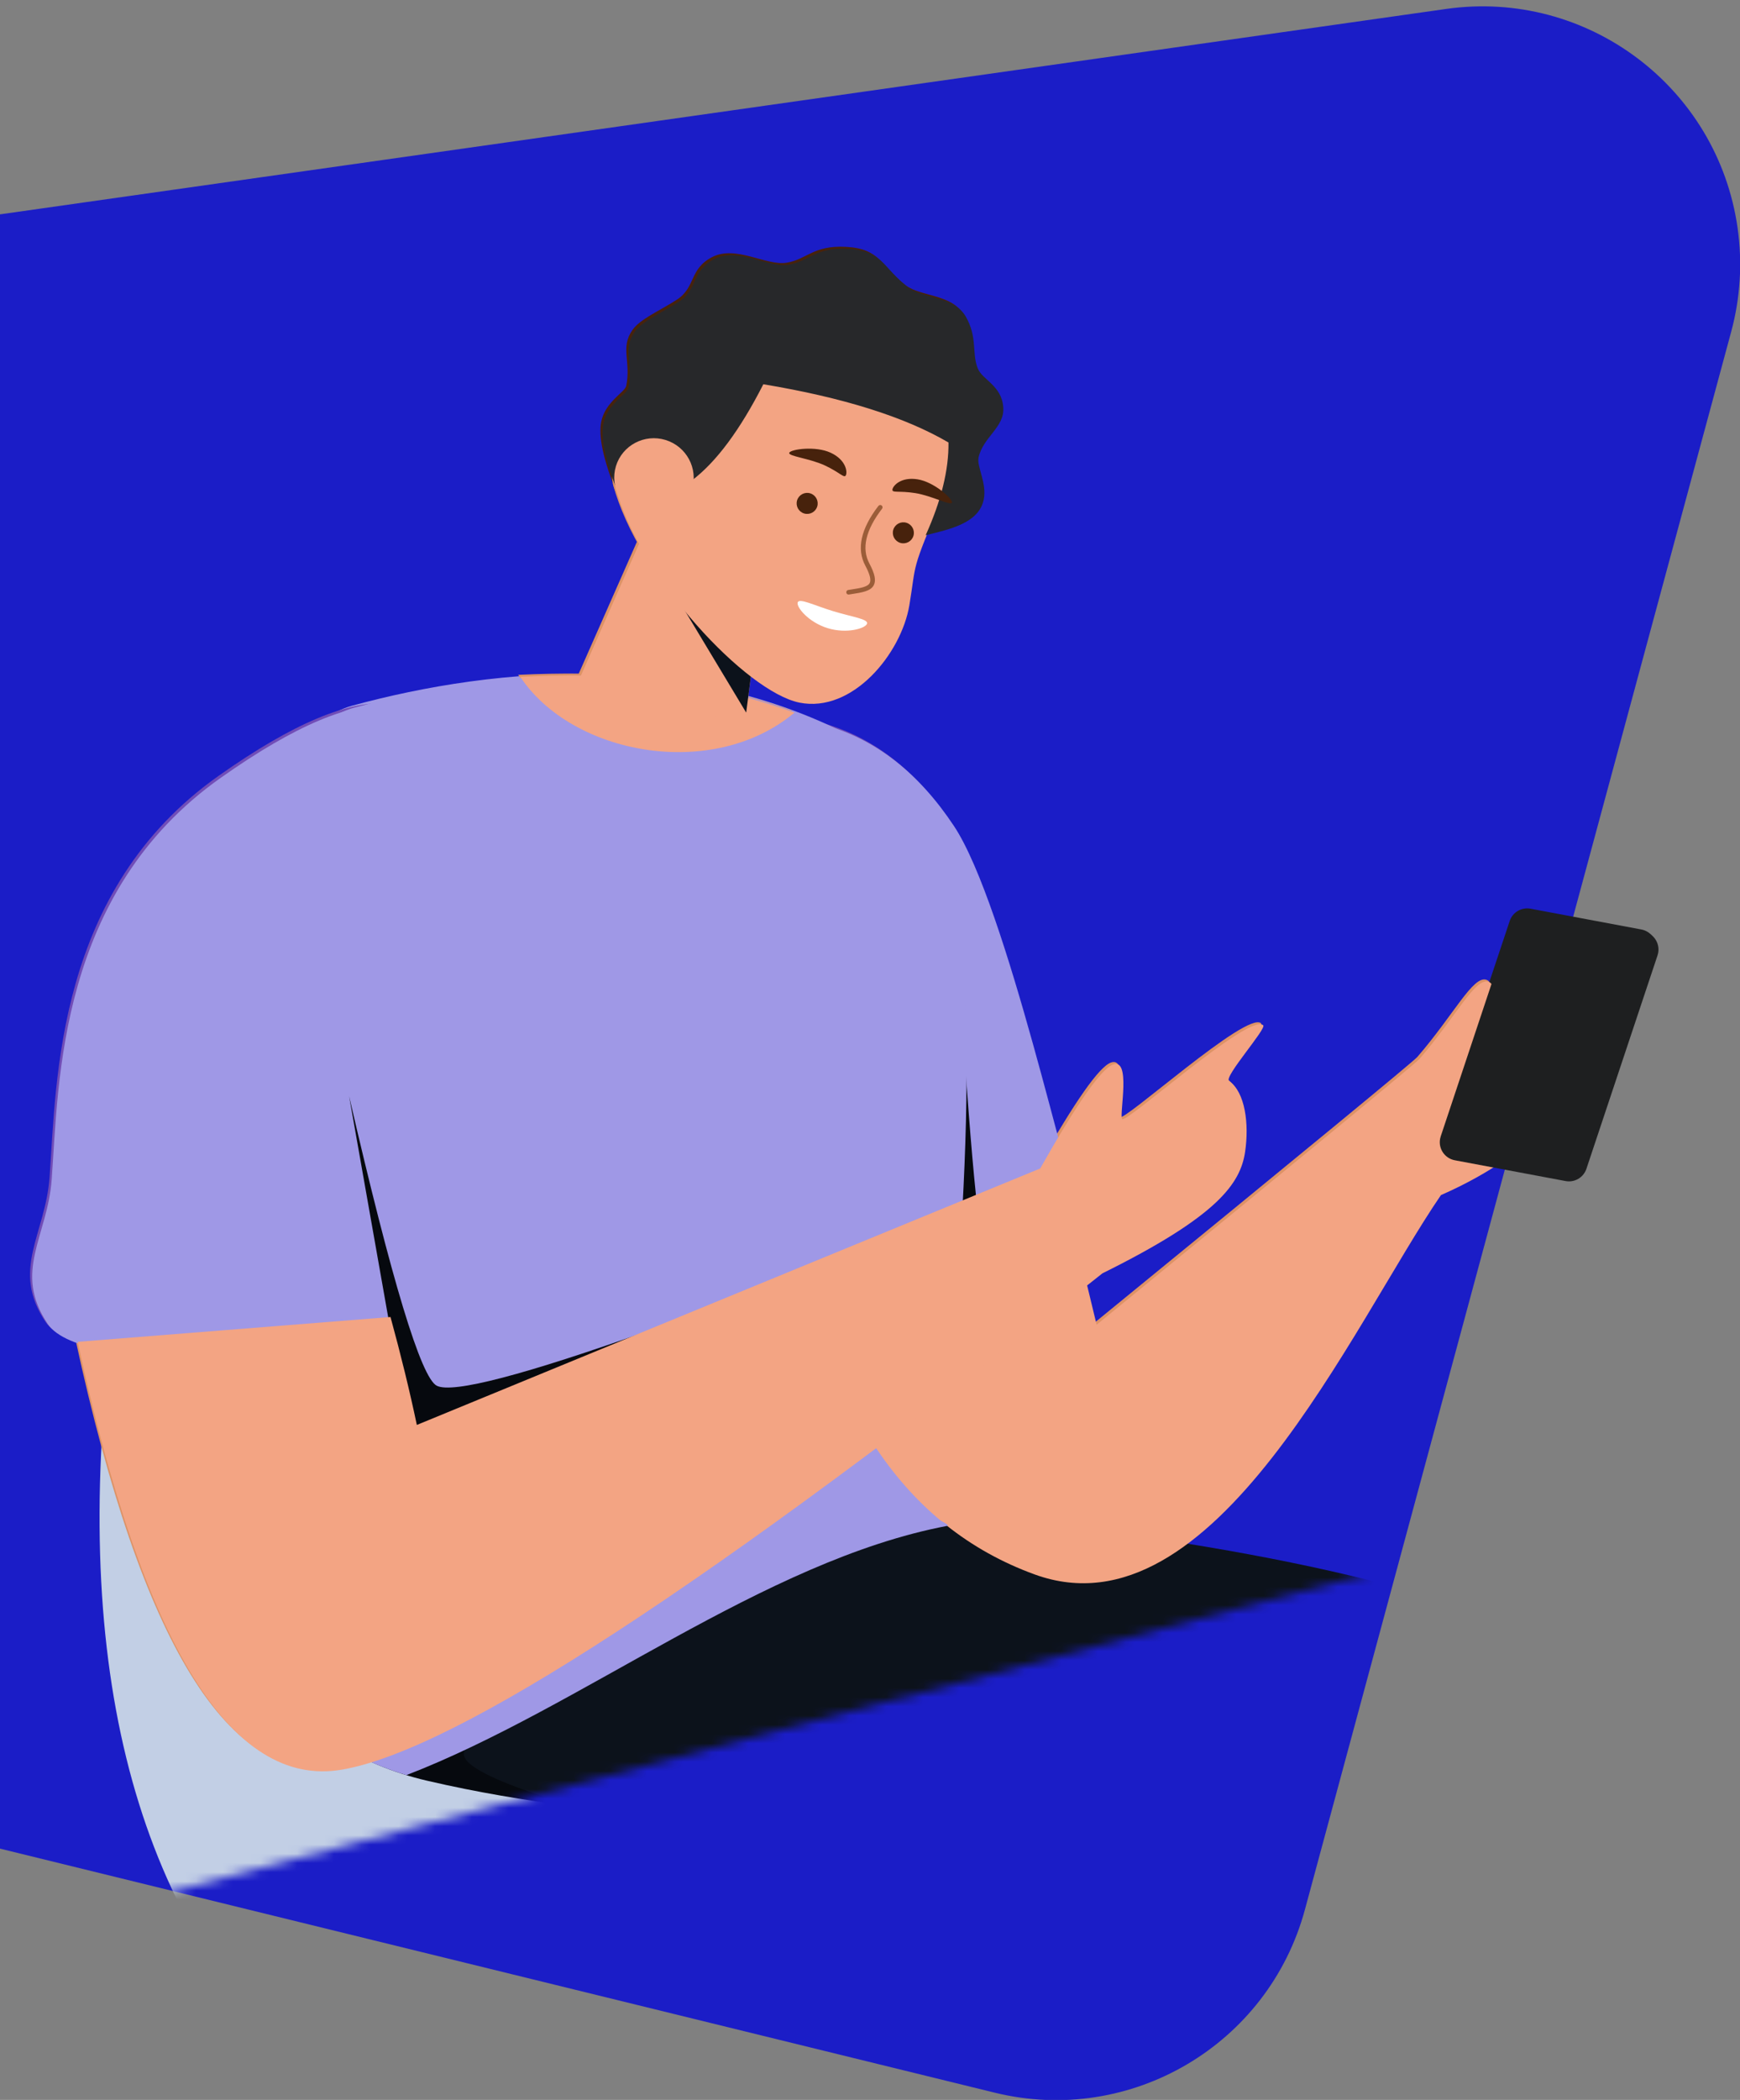 <?xml version="1.0" encoding="UTF-8"?>
<svg width="189px" height="228px" viewBox="0 0 189 228" version="1.1" xmlns="http://www.w3.org/2000/svg" xmlns:xlink="http://www.w3.org/1999/xlink">
    <rect x="0" y="0" width="189" height="228" fill="#808080" stroke="none"/>
    <title>C1932DFA-EE2C-4E8E-8600-2657884ACF34</title>
    <defs>
        <path d="M56.658,110.048 L167.225,73.495 C178.437,69.789 190.77,73.515 198.053,82.81 L299.179,211.868 C308.717,224.04 306.582,241.64 294.409,251.177 C291.424,253.517 287.994,255.225 284.328,256.199 L112.802,301.762 C98.103,305.666 82.976,297.124 78.728,282.521 L38.562,144.455 C34.352,129.985 42.35,114.778 56.658,110.048 Z" id="path-1"></path>
    </defs>
    <g id="Mobile" stroke="none" stroke-width="1" fill="none" fill-rule="evenodd">
        <g id="Landing---New-2" transform="translate(0, -1043)">
            <g id="Features" transform="translate(0, 671)">
                <g transform="translate(-103, 40)" id="Digital-Process">
                    <g transform="translate(0, 237)">
                        <g transform="translate(0.768, 0.786)">
                            <g id="Group-10">
                                <mask id="mask-2" fill="white">
                                    <use xlink:href="#path-1"></use>
                                </mask>
                                <use id="Rectangle" fill="#1B1DC7" opacity="0.06" transform="translate(178.196, 188.05) scale(-1, -1) rotate(120) translate(-178.196, -188.05) " xlink:href="#path-1"></use>
                                <g id="Mike-8" mask="url(#mask-2)">
                                    <g transform="translate(211, 280) scale(-1, 1) translate(-211, -280) translate(105, 121)">
                                        <path d="M41.5,75.23 C43.991,75.23 48.355,82.501 53.671,85.757 C54.763,83.745 51.844,80.102 53.313,79.598 C54.76,79.103 56.829,83.357 60.811,87.969 C61.241,88.467 72.932,98.089 95.884,116.834 L100.852,96.273 L128.907,104.814 C125.5,125.762 116.739,138.805 102.624,143.943 C83.101,151.048 68.117,116.834 58.485,102.76 C36.548,93.147 39.183,75.23 41.5,75.23" id="Fill-375" fill="#DD9266"></path>
                                        <path d="M125.329,51.745 C119.827,53.305 115.173,56.959 111.366,62.706 C105.655,71.328 98.817,103.119 97.619,104.695 C96.42,106.27 95.102,107.972 95.102,110.134 C95.102,111.576 102.959,114.519 118.672,118.963 L125.329,51.745 Z" id="Fill-376" fill="#714DB7"></path>
                                        <path d="M112.33,117.124 C105.821,115.182 101.157,113.592 98.337,112.354 C103.554,112.634 106.564,112.378 107.37,111.587 C108.301,110.673 109.301,101.929 110.371,85.354 L112.33,117.124 Z" id="Fill-377" fill="#06090E"></path>
                                        <path d="M48.518,71.877 L36.486,74.133 C35.4,74.336 34.685,75.381 34.889,76.467 C34.906,76.556 34.929,76.645 34.957,76.731 L42.681,99.901 C42.997,100.849 43.964,101.418 44.946,101.234 L56.978,98.978 C58.064,98.774 58.779,97.729 58.575,96.644 C58.559,96.554 58.536,96.466 58.507,96.38 L50.784,73.21 C50.468,72.262 49.5,71.693 48.518,71.877 Z" id="Fill-378" fill="#1E1F20"></path>
                                        <path d="M151.998,134.826 C162.567,167.152 157.915,185.48 138.042,189.812 C108.232,196.309 107.232,195.555 75.25,191.862 C72.929,199.055 83.423,212.188 92.282,264.854 L69.232,279.058 C35.465,222.531 21.871,185.154 28.448,166.93 C35.025,148.705 76.209,138.004 151.998,134.826" id="Fill-381" fill="#0C121B"></path>
                                        <path d="M38.203,219.969 C37.359,217.986 36.562,216.048 35.812,214.155 L50.649,169.303 L38.203,219.969 Z" id="Fill-382" fill="#06090E"></path>
                                        <path d="M188.498,146.826 C199.067,176.485 194.415,193.48 174.542,197.812 C144.732,204.309 115.732,203.555 83.75,199.862 C81.429,207.055 83.451,227.555 49.44,293.721 L22.732,290.058 C38.295,205.191 52.355,159.086 64.914,151.742 C77.472,144.397 118.666,142.759 188.498,146.826" id="Fill-386" fill="#0C121B"></path>
                                        <path d="M112.169,130.928 C113.215,127.645 103.635,64.706 118.056,55.574 C137.895,43.012 161.252,45.684 176.501,49.829 C195.44,54.977 200.386,129.555 193.723,168.82 C165.511,173.672 137.025,140.407 107.128,137.991 C107.943,135.368 110.709,135.512 112.169,130.928" id="Fill-387" fill="#9F98E6"></path>
                                        <path d="M153.644,153.234 C161.27,158.84 164.837,162.4 164.347,163.911 C163.856,165.422 159.017,167.469 149.83,170.054 C162.197,169.016 170.809,166.967 175.666,163.911 L153.644,153.234 Z" id="Fill-388" fill="#06090E"></path>
                                        <path d="M109.489,203.555 L175.244,203.555 C196.135,188.503 205.625,163.837 203.713,129.555 L198.723,129.555 C193.213,150.797 183.101,163.13 168.387,166.555 C146.317,171.693 130.228,169.525 119.541,176.823 C112.416,181.688 109.065,190.599 109.489,203.555" id="Fill-389" fill="#C2CFE5"></path>
                                        <path d="M128.702,50.374 C137.638,57.858 152.931,54.901 158.482,46.486 C149.25,46.059 139.733,46.425 128.702,50.374" id="Fill-394" fill="#DD9266"></path>
                                        <polygon id="Fill-395" fill="#DD9266" points="144.077 28.625 152.166 46.95 134.111 51.602 132.463 38.993"></polygon>
                                        <polygon id="Fill-396" fill="#0C121B" points="133.251 45.018 133.95 50.37 142.386 36.348 141.991 35.819"></polygon>
                                        <path d="M147.584,17.883 C144.676,8.37 134.595,3.021 125.067,5.933 C115.843,8.753 109.237,18.962 112.683,27.124 C116.129,35.286 115.427,33.918 116.222,38.7 C117.103,43.992 122.418,50.45 128.169,49.287 C133.92,48.124 145.494,35.828 148.169,25.849 C148.564,23.263 148.399,20.551 147.584,17.883" id="Fill-397" fill="#DD9266"></path>
                                        <path d="M114.453,31.113 C111.922,30.484 108.698,29.839 108.15,27.261 C107.771,25.476 108.918,23.668 108.709,22.684 C108.236,20.461 105.871,19.404 106.022,17.252 C106.196,14.791 108.276,14.359 108.818,12.938 C109.448,11.29 108.811,9.628 110.093,7.38 C111.375,5.132 114.801,5.426 116.389,4.19 C119.093,2.085 119.12,0.21 122.897,0.015 C126.458,-0.167 127.11,1.376 129.326,1.74 C131.543,2.104 134.853,-0.215 137.436,1.136 C139.932,2.443 139.179,4.415 141.255,5.757 C143.14,6.975 145.214,7.836 146.062,9.027 C147.432,10.95 146.199,12.469 146.75,15.119 C146.891,15.793 148.999,16.812 149.458,18.972 C149.793,20.545 149.244,23.11 147.813,26.669 C142.372,28.596 137.13,24.614 132.086,14.721 C123.419,16.161 116.716,18.268 111.975,21.044 C111.939,24.021 112.766,27.378 114.453,31.113" id="Fill-398" fill="#47220C"></path>
                                        <path d="M125.41,23.533 C123.756,24.302 123.298,24.977 123.12,24.597 C122.942,24.218 123.113,22.927 124.767,22.158 C126.421,21.388 129.092,21.776 129.269,22.156 C129.447,22.535 127.063,22.763 125.41,23.533" id="Fill-399" fill="#47220C"></path>
                                        <path d="M115.569,26.541 C117.37,26.254 118.128,26.558 118.063,26.144 C117.998,25.729 117.133,24.755 115.333,25.042 C113.532,25.329 111.534,27.145 111.599,27.559 C111.665,27.973 113.767,26.828 115.569,26.541" id="Fill-400" fill="#47220C"></path>
                                        <path d="M125.091,41.206 C123.01,41.842 120.981,41.229 120.823,40.717 C120.666,40.205 122.445,39.987 124.525,39.352 C126.603,38.716 128.198,37.902 128.356,38.414 C128.512,38.927 127.171,40.57 125.091,41.206" id="Fill-401" fill="#FFFFFF"></path>
                                        <path d="M122.828,37.555 C122.815,37.555 122.803,37.553 122.789,37.551 L122.537,37.512 C121.35,37.33 120.414,37.186 120.083,36.524 C119.827,36.012 119.977,35.289 120.569,34.18 C121.436,32.554 120.972,30.553 119.188,28.233 C119.104,28.123 119.125,27.966 119.234,27.882 C119.343,27.799 119.502,27.819 119.585,27.928 C121.499,30.418 121.978,32.6 121.011,34.414 C120.516,35.342 120.359,35.957 120.53,36.299 C120.746,36.731 121.569,36.858 122.613,37.018 L122.867,37.057 C123.003,37.078 123.097,37.207 123.075,37.343 C123.056,37.467 122.949,37.555 122.828,37.555" id="Fill-402" fill="#9B5D39"></path>
                                        <path d="M145.219,28.975 C142.939,29.672 140.528,28.401 139.835,26.135 C139.142,23.87 140.43,21.467 142.711,20.77 C144.992,20.073 147.403,21.344 148.096,23.61 C148.788,25.875 147.5,28.277 145.219,28.975" id="Fill-403" fill="#DD9266"></path>
                                        <path d="M126.991,26.566 C126.387,26.751 126.048,27.389 126.231,27.992 C126.416,28.594 127.054,28.934 127.659,28.75 C128.262,28.565 128.602,27.926 128.419,27.323 C128.234,26.72 127.595,26.381 126.991,26.566" id="Fill-404" fill="#47220C"></path>
                                        <path d="M116.544,29.76 C115.94,29.945 115.6,30.582 115.784,31.186 C115.969,31.788 116.607,32.127 117.211,31.943 C117.815,31.758 118.155,31.12 117.971,30.517 C117.787,29.914 117.148,29.575 116.544,29.76" id="Fill-405" fill="#47220C"></path>
                                        <path d="M209.384,101.043 C209.839,107.272 213.632,111.065 209.822,116.739 C206.014,122.413 179.261,120.832 160.071,117.195 C146.373,107.532 156.895,75.577 162.576,59.317 C166.751,47.369 174.72,45.949 191.011,57.443 C208.705,69.927 208.611,90.468 209.384,101.043" id="Fill-406" fill="#714DB7"></path>
                                        <path d="M177.082,92.008 C172.442,112.104 169.267,122.588 167.556,123.459 C165.845,124.33 158.056,122.296 144.189,117.358 L170.248,130.643 L177.082,92.008 Z" id="Fill-407" fill="#06090E"></path>
                                        <path d="M95.251,111.253 C82.76,105.067 80.27,101.534 79.755,98.057 C79.308,95.037 79.74,91.597 81.495,90.362 C82.098,89.938 77.396,84.68 77.79,84.319 C79.317,82.921 92.869,95.211 93.132,94.489 C93.395,93.769 92.141,87.869 94.098,88.581 C95.388,89.051 98.026,92.814 102.015,99.87 L169.723,127.714 C170.488,124.072 171.442,120.166 172.583,115.996 L206.559,118.69 C199.416,151.678 189.862,167.165 177.903,165.149 C165.48,163.055 137.929,145.089 95.251,111.253" id="Fill-408" fill="#DD9266"></path>
                                    </g>
                                </g>
                            </g>
                            <g id="Mike-8" transform="translate(194.232, 204.214) scale(-1, 1) translate(-194.232, -204.214) translate(105.232, 121.214)">
                                <path d="M7.5,75.23 C9.991,75.23 14.355,82.501 19.671,85.757 C20.763,83.745 17.844,80.102 19.313,79.598 C20.76,79.103 22.829,83.357 26.811,87.969 C27.241,88.467 38.932,98.089 61.884,116.834 L66.852,96.273 L94.907,104.814 C91.5,125.762 82.739,138.805 68.624,143.943 C49.101,151.048 34.117,116.834 24.485,102.76 C2.548,93.147 5.183,75.23 7.5,75.23" id="Fill-375" fill="#F3A483"></path>
                                <path d="M91.329,51.745 C85.827,53.305 81.173,56.959 77.366,62.706 C71.655,71.328 64.817,103.119 63.619,104.695 C62.42,106.27 61.102,107.972 61.102,110.134 C61.102,111.576 68.959,114.519 84.672,118.963 L91.329,51.745 Z" id="Fill-376" fill="#9F98E6"></path>
                                <path d="M78.33,117.124 C71.821,115.182 67.157,113.592 64.337,112.354 C69.554,112.634 72.564,112.378 73.37,111.587 C74.301,110.673 75.301,101.929 76.371,85.354 L78.33,117.124 Z" id="Fill-377" fill="#06090E"></path>
                                <path d="M14.518,71.877 L2.486,74.133 C1.4,74.336 0.685,75.381 0.889,76.467 C0.906,76.556 0.929,76.645 0.957,76.731 L8.681,99.901 C8.997,100.849 9.964,101.418 10.946,101.234 L22.978,98.978 C24.064,98.774 24.779,97.729 24.575,96.644 C24.559,96.554 24.536,96.466 24.507,96.38 L16.784,73.21 C16.468,72.262 15.5,71.693 14.518,71.877 Z" id="Fill-378" fill="#1E1F20"></path>
                                <path d="M84.056,55.574 C103.895,43.012 127.252,45.684 142.501,49.829 C156.864,53.733 163.179,97.571 162.485,135.654 C162.265,147.786 151.067,161.43 136.858,165.737 C117.868,158.416 98.057,142.459 78.117,138.673 C76.455,138.357 106.117,128.064 86.179,123.001 C66.242,117.938 77.35,117.167 77.3,116.527 C75.724,96.5 73.69,62.138 84.056,55.574 Z" id="Fill-387" fill="#9F98E6"></path>
                                <path d="M94.702,50.374 C103.638,57.858 118.931,54.901 124.482,46.486 C115.25,46.059 105.733,46.425 94.702,50.374" id="Fill-394" fill="#F3A483"></path>
                                <polygon id="Fill-395" fill="#F3A483" points="110.077 28.625 118.166 46.95 100.111 51.602 98.463 38.993"></polygon>
                                <polygon id="Fill-396" fill="#0C121B" points="99.251 45.018 99.95 50.37 108.386 36.348 107.991 35.819"></polygon>
                                <path d="M113.584,17.883 C110.676,8.37 100.595,3.021 91.067,5.933 C81.843,8.753 75.237,18.962 78.683,27.124 C82.129,35.286 81.427,33.918 82.222,38.7 C83.103,43.992 88.418,50.45 94.169,49.287 C99.92,48.124 111.494,35.828 114.169,25.849 C114.564,23.263 114.399,20.551 113.584,17.883" id="Fill-397" fill="#F3A483"></path>
                                <path d="M80.453,31.113 C77.922,30.484 74.698,29.839 74.15,27.261 C73.771,25.476 74.918,23.668 74.709,22.684 C74.236,20.461 71.871,19.404 72.022,17.252 C72.196,14.791 74.276,14.359 74.818,12.938 C75.448,11.29 74.811,9.628 76.093,7.38 C77.375,5.132 80.801,5.426 82.389,4.19 C85.093,2.085 85.12,0.21 88.897,0.015 C92.458,-0.167 93.11,1.376 95.326,1.74 C97.543,2.104 100.853,-0.215 103.436,1.136 C105.932,2.443 105.179,4.415 107.255,5.757 C109.14,6.975 111.214,7.836 112.062,9.027 C113.432,10.95 112.199,12.469 112.75,15.119 C112.891,15.793 114.999,16.812 115.458,18.972 C115.793,20.545 115.244,23.11 113.813,26.669 C108.372,28.596 103.13,24.614 98.086,14.721 C89.419,16.161 82.716,18.268 77.975,21.044 C77.939,24.021 78.766,27.378 80.453,31.113" id="Fill-398" fill="#27282A"></path>
                                <path d="M91.41,23.533 C89.756,24.302 89.298,24.977 89.12,24.597 C88.942,24.218 89.113,22.927 90.767,22.158 C92.421,21.388 95.092,21.776 95.269,22.156 C95.447,22.535 93.063,22.763 91.41,23.533" id="Fill-399" fill="#47220C"></path>
                                <path d="M81.569,26.541 C83.37,26.254 84.128,26.558 84.063,26.144 C83.998,25.729 83.133,24.755 81.333,25.042 C79.532,25.329 77.534,27.145 77.599,27.559 C77.665,27.973 79.767,26.828 81.569,26.541" id="Fill-400" fill="#47220C"></path>
                                <path d="M91.091,41.206 C89.01,41.842 86.981,41.229 86.823,40.717 C86.666,40.205 88.445,39.987 90.525,39.352 C92.603,38.716 94.198,37.902 94.356,38.414 C94.511,38.927 93.171,40.57 91.091,41.206" id="Fill-401" fill="#FFFFFF"></path>
                                <path d="M88.828,37.555 C88.815,37.555 88.803,37.553 88.789,37.551 L88.537,37.512 C87.35,37.33 86.414,37.186 86.083,36.524 C85.827,36.012 85.977,35.289 86.569,34.18 C87.436,32.554 86.972,30.553 85.188,28.233 C85.104,28.123 85.125,27.966 85.234,27.882 C85.343,27.799 85.502,27.819 85.585,27.928 C87.499,30.418 87.978,32.6 87.011,34.414 C86.516,35.342 86.359,35.957 86.53,36.299 C86.746,36.731 87.569,36.858 88.613,37.018 L88.867,37.057 C89.003,37.078 89.097,37.207 89.075,37.343 C89.056,37.467 88.949,37.555 88.828,37.555" id="Fill-402" fill="#9B5D39"></path>
                                <path d="M111.219,28.975 C108.939,29.672 106.528,28.401 105.835,26.135 C105.142,23.87 106.43,21.467 108.711,20.77 C110.992,20.073 113.403,21.344 114.096,23.61 C114.788,25.875 113.5,28.277 111.219,28.975" id="Fill-403" fill="#F3A483"></path>
                                <path d="M92.991,26.566 C92.387,26.751 92.048,27.389 92.231,27.992 C92.416,28.594 93.054,28.934 93.659,28.75 C94.262,28.565 94.602,27.926 94.419,27.323 C94.234,26.72 93.595,26.381 92.991,26.566" id="Fill-404" fill="#47220C"></path>
                                <path d="M82.544,29.76 C81.94,29.945 81.6,30.582 81.784,31.186 C81.969,31.788 82.607,32.127 83.211,31.943 C83.815,31.758 84.155,31.12 83.971,30.517 C83.787,29.914 83.148,29.575 82.544,29.76" id="Fill-405" fill="#47220C"></path>
                                <path d="M175.384,101.043 C175.839,107.272 179.632,111.065 175.822,116.739 C172.014,122.413 145.261,120.832 126.071,117.195 C112.373,107.532 122.895,75.577 128.576,59.317 C132.751,47.369 140.72,45.949 157.011,57.443 C174.705,69.927 174.611,90.468 175.384,101.043" id="Fill-406" fill="#9F98E6"></path>
                                <path d="M143.082,92.008 C138.442,112.104 135.267,122.588 133.556,123.459 C131.845,124.33 124.056,122.296 110.189,117.358 L136.248,130.643 L143.082,92.008 Z" id="Fill-407" fill="#06090E"></path>
                                <path d="M61.251,111.253 C48.76,105.067 46.27,101.534 45.755,98.057 C45.308,95.037 45.74,91.597 47.495,90.362 C48.098,89.938 43.396,84.68 43.79,84.319 C45.317,82.921 58.869,95.211 59.132,94.489 C59.395,93.769 58.141,87.869 60.098,88.581 C61.388,89.051 64.026,92.814 68.015,99.87 L135.723,127.714 C136.488,124.072 137.442,120.166 138.583,115.996 L172.559,118.69 C165.416,151.678 155.862,167.165 143.903,165.149 C131.48,163.055 103.929,145.089 61.251,111.253" id="Fill-408" fill="#F3A483"></path>
                            </g>
                        </g>
                    </g>
                </g>
            </g>
        </g>
    </g>
</svg>